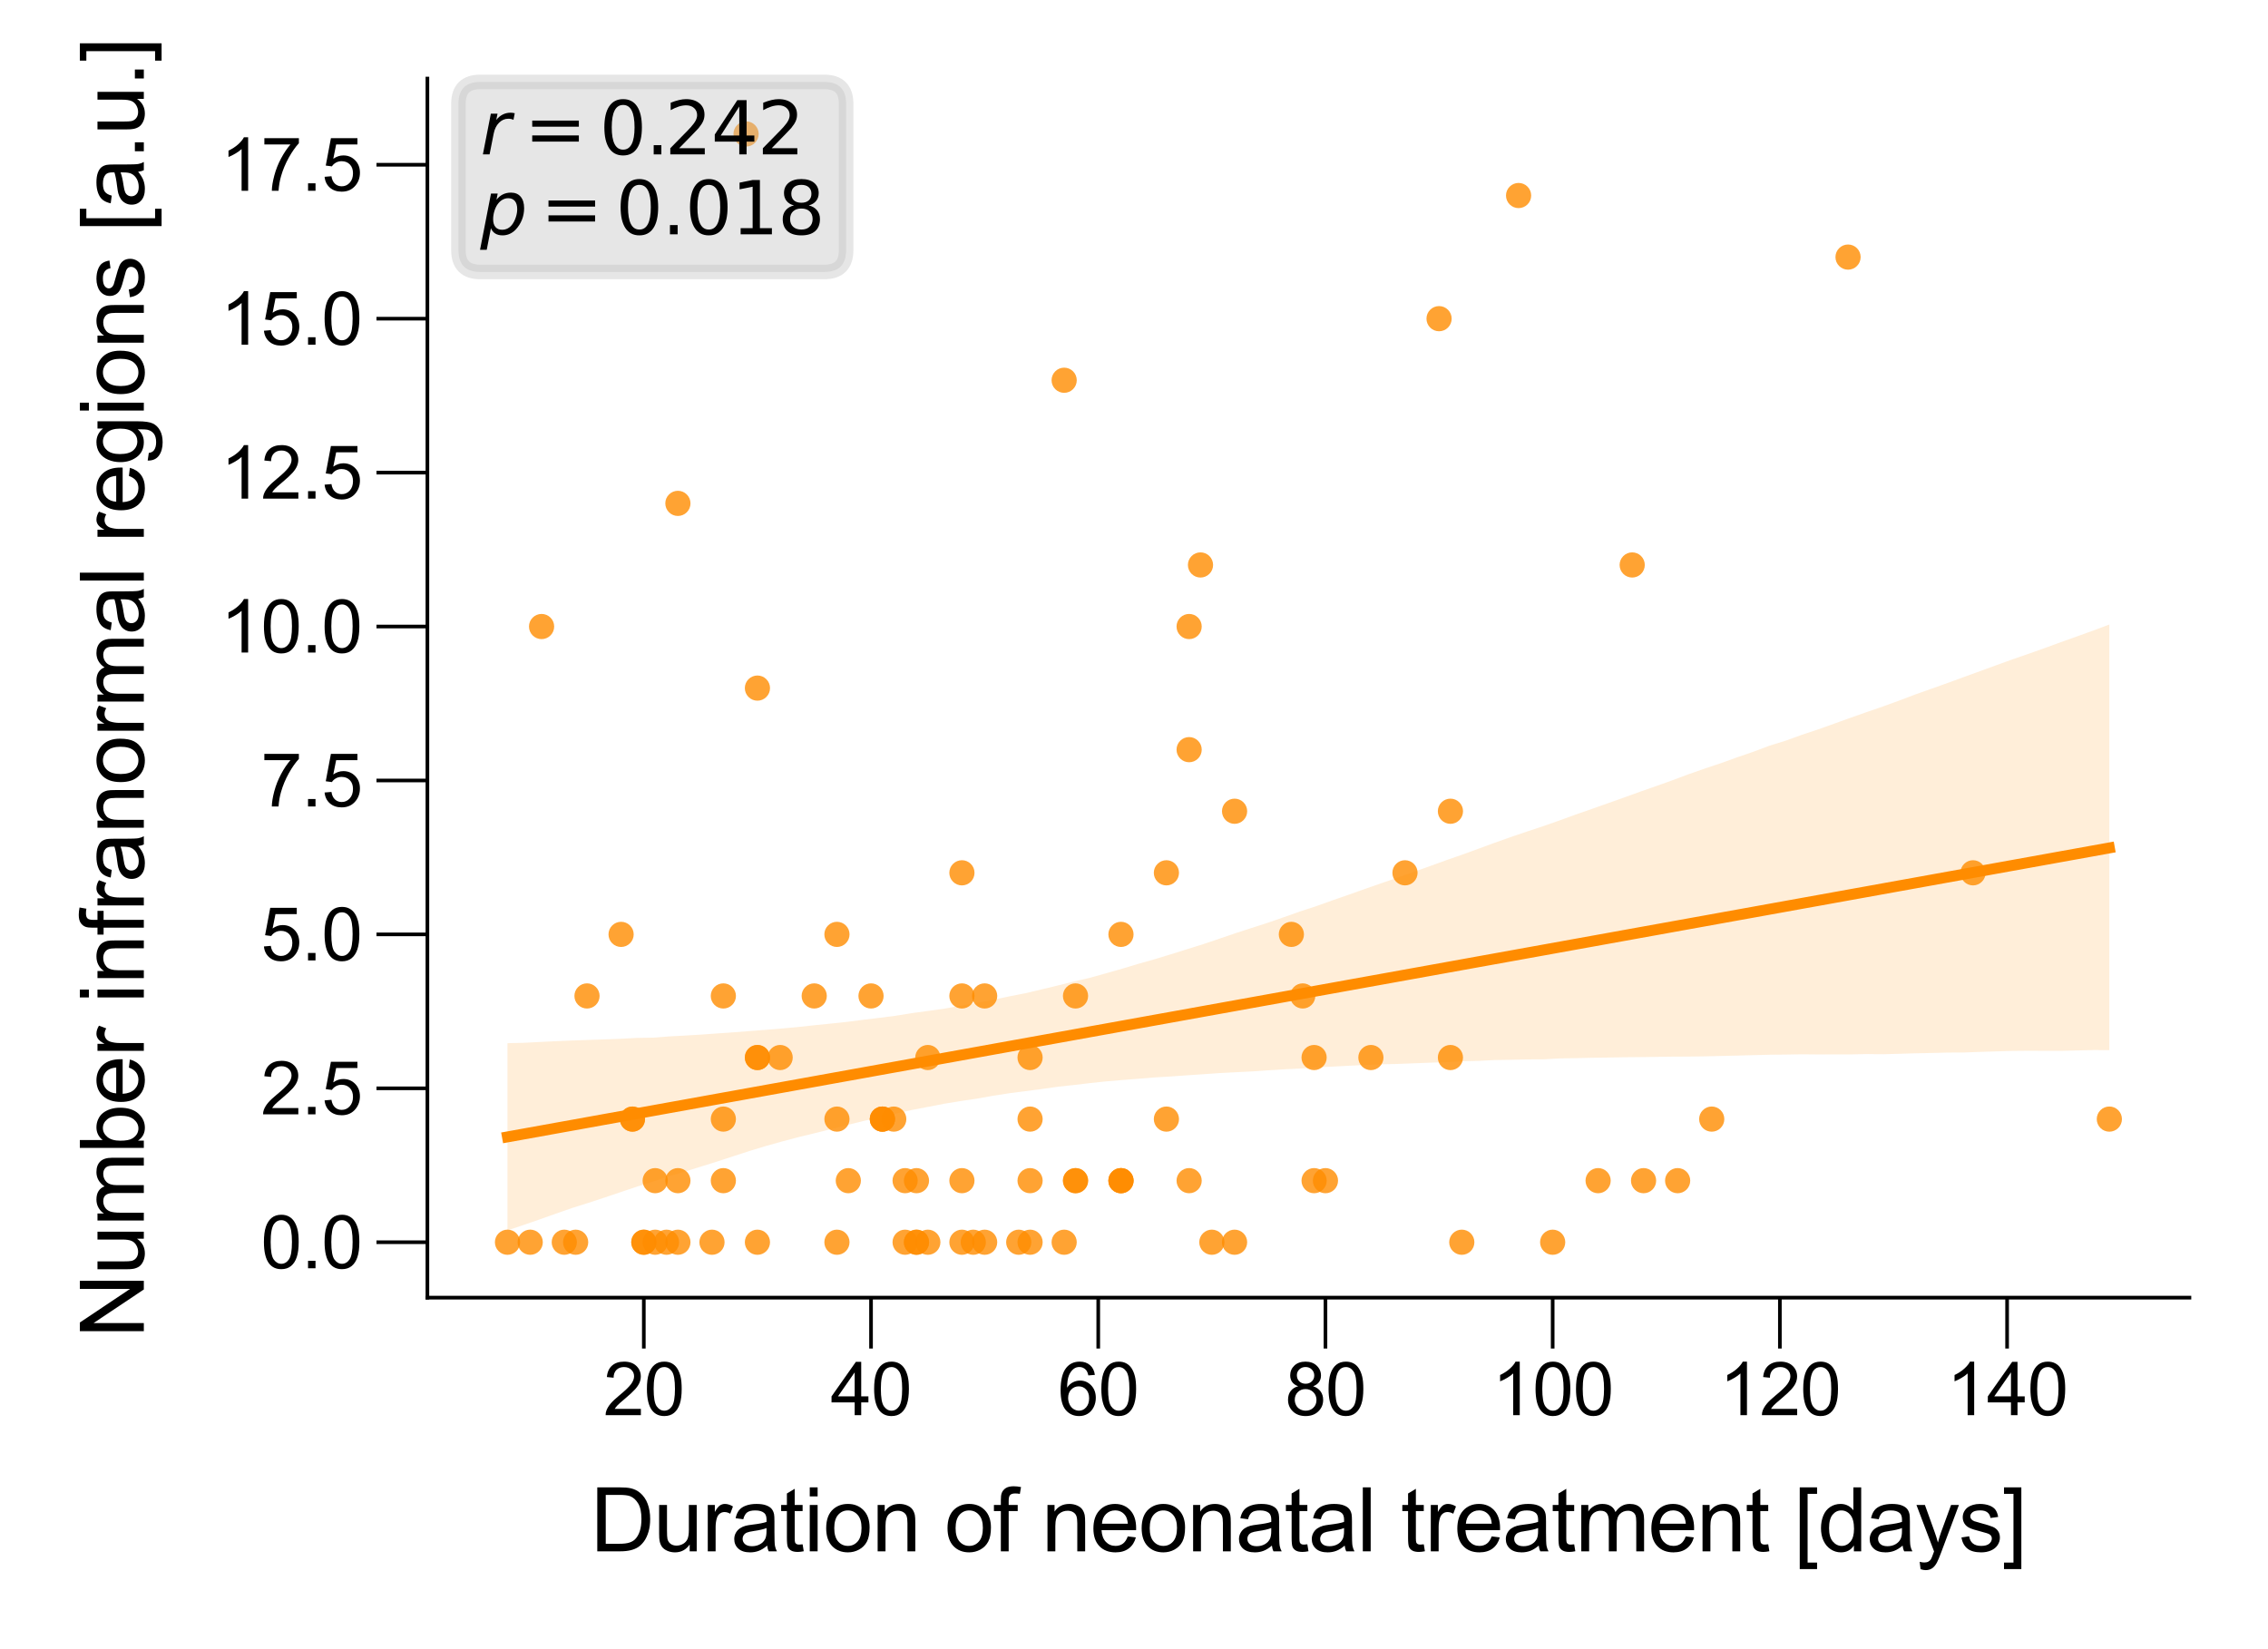 <?xml version="1.0" encoding="utf-8" standalone="no"?>
<!DOCTYPE svg PUBLIC "-//W3C//DTD SVG 1.1//EN"
  "http://www.w3.org/Graphics/SVG/1.1/DTD/svg11.dtd">
<svg xmlns:xlink="http://www.w3.org/1999/xlink" width="155.906pt" height="113.386pt" viewBox="0 0 155.906 113.386" xmlns="http://www.w3.org/2000/svg" version="1.1">
 <defs>
  <style type="text/css">*{stroke-linejoin: round; stroke-linecap: butt}</style>
 </defs>
 <g id="figure_1">
  <g id="patch_1">
   <path d="M 0 113.386 
L 155.906 113.386 
L 155.906 0 
L 0 0 
z
" style="fill: #ffffff"/>
  </g>
  <g id="axes_1">
   <g id="patch_2">
    <path d="M 29.38 89.218 
L 150.506 89.218 
L 150.506 5.4 
L 29.38 5.4 
z
" style="fill: #ffffff"/>
   </g>
   <g id="PathCollection_1">
    <defs>
     <path id="C0_0_d3e240eb1d" d="M 0 0.866 
C 0.23 0.866 0.45 0.775 0.612 0.612 
C 0.775 0.45 0.866 0.23 0.866 -0 
C 0.866 -0.23 0.775 -0.45 0.612 -0.612 
C 0.45 -0.775 0.23 -0.866 0 -0.866 
C -0.23 -0.866 -0.45 -0.775 -0.612 -0.612 
C -0.775 -0.45 -0.866 -0.23 -0.866 0 
C -0.866 0.23 -0.775 0.45 -0.612 0.612 
C -0.45 0.775 -0.23 0.866 0 0.866 
z
"/>
    </defs>
    <g clip-path="url(#p2def8748a6)">
     <use xlink:href="#C0_0_d3e240eb1d" x="63.781" y="85.408" style="fill: #ff8c00; fill-opacity: 0.8"/>
    </g>
    <g clip-path="url(#p2def8748a6)">
     <use xlink:href="#C0_0_d3e240eb1d" x="67.686" y="68.475" style="fill: #ff8c00; fill-opacity: 0.8"/>
    </g>
    <g clip-path="url(#p2def8748a6)">
     <use xlink:href="#C0_0_d3e240eb1d" x="58.314" y="81.175" style="fill: #ff8c00; fill-opacity: 0.8"/>
    </g>
    <g clip-path="url(#p2def8748a6)">
     <use xlink:href="#C0_0_d3e240eb1d" x="90.333" y="81.175" style="fill: #ff8c00; fill-opacity: 0.8"/>
    </g>
    <g clip-path="url(#p2def8748a6)">
     <use xlink:href="#C0_0_d3e240eb1d" x="53.629" y="72.709" style="fill: #ff8c00; fill-opacity: 0.8"/>
    </g>
    <g clip-path="url(#p2def8748a6)">
     <use xlink:href="#C0_0_d3e240eb1d" x="70.809" y="81.175" style="fill: #ff8c00; fill-opacity: 0.8"/>
    </g>
    <g clip-path="url(#p2def8748a6)">
     <use xlink:href="#C0_0_d3e240eb1d" x="37.229" y="43.076" style="fill: #ff8c00; fill-opacity: 0.8"/>
    </g>
    <g clip-path="url(#p2def8748a6)">
     <use xlink:href="#C0_0_d3e240eb1d" x="63.781" y="72.709" style="fill: #ff8c00; fill-opacity: 0.8"/>
    </g>
    <g clip-path="url(#p2def8748a6)">
     <use xlink:href="#C0_0_d3e240eb1d" x="39.571" y="85.408" style="fill: #ff8c00; fill-opacity: 0.8"/>
    </g>
    <g clip-path="url(#p2def8748a6)">
     <use xlink:href="#C0_0_d3e240eb1d" x="99.705" y="55.776" style="fill: #ff8c00; fill-opacity: 0.8"/>
    </g>
    <g clip-path="url(#p2def8748a6)">
     <use xlink:href="#C0_0_d3e240eb1d" x="70.809" y="76.942" style="fill: #ff8c00; fill-opacity: 0.8"/>
    </g>
    <g clip-path="url(#p2def8748a6)">
     <use xlink:href="#C0_0_d3e240eb1d" x="66.905" y="85.408" style="fill: #ff8c00; fill-opacity: 0.8"/>
    </g>
    <g clip-path="url(#p2def8748a6)">
     <use xlink:href="#C0_0_d3e240eb1d" x="63" y="85.408" style="fill: #ff8c00; fill-opacity: 0.8"/>
    </g>
    <g clip-path="url(#p2def8748a6)">
     <use xlink:href="#C0_0_d3e240eb1d" x="89.552" y="68.475" style="fill: #ff8c00; fill-opacity: 0.8"/>
    </g>
    <g clip-path="url(#p2def8748a6)">
     <use xlink:href="#C0_0_d3e240eb1d" x="34.886" y="85.408" style="fill: #ff8c00; fill-opacity: 0.8"/>
    </g>
    <g clip-path="url(#p2def8748a6)">
     <use xlink:href="#C0_0_d3e240eb1d" x="73.152" y="85.408" style="fill: #ff8c00; fill-opacity: 0.8"/>
    </g>
    <g clip-path="url(#p2def8748a6)">
     <use xlink:href="#C0_0_d3e240eb1d" x="106.733" y="85.408" style="fill: #ff8c00; fill-opacity: 0.8"/>
    </g>
    <g clip-path="url(#p2def8748a6)">
     <use xlink:href="#C0_0_d3e240eb1d" x="66.124" y="60.009" style="fill: #ff8c00; fill-opacity: 0.8"/>
    </g>
    <g clip-path="url(#p2def8748a6)">
     <use xlink:href="#C0_0_d3e240eb1d" x="52.067" y="72.709" style="fill: #ff8c00; fill-opacity: 0.8"/>
    </g>
    <g clip-path="url(#p2def8748a6)">
     <use xlink:href="#C0_0_d3e240eb1d" x="98.924" y="21.91" style="fill: #ff8c00; fill-opacity: 0.8"/>
    </g>
    <g clip-path="url(#p2def8748a6)">
     <use xlink:href="#C0_0_d3e240eb1d" x="77.057" y="64.242" style="fill: #ff8c00; fill-opacity: 0.8"/>
    </g>
    <g clip-path="url(#p2def8748a6)">
     <use xlink:href="#C0_0_d3e240eb1d" x="45.038" y="81.175" style="fill: #ff8c00; fill-opacity: 0.8"/>
    </g>
    <g clip-path="url(#p2def8748a6)">
     <use xlink:href="#C0_0_d3e240eb1d" x="46.6" y="85.408" style="fill: #ff8c00; fill-opacity: 0.8"/>
    </g>
    <g clip-path="url(#p2def8748a6)">
     <use xlink:href="#C0_0_d3e240eb1d" x="135.628" y="60.009" style="fill: #ff8c00; fill-opacity: 0.8"/>
    </g>
    <g clip-path="url(#p2def8748a6)">
     <use xlink:href="#C0_0_d3e240eb1d" x="62.219" y="85.408" style="fill: #ff8c00; fill-opacity: 0.8"/>
    </g>
    <g clip-path="url(#p2def8748a6)">
     <use xlink:href="#C0_0_d3e240eb1d" x="83.305" y="85.408" style="fill: #ff8c00; fill-opacity: 0.8"/>
    </g>
    <g clip-path="url(#p2def8748a6)">
     <use xlink:href="#C0_0_d3e240eb1d" x="38.79" y="85.408" style="fill: #ff8c00; fill-opacity: 0.8"/>
    </g>
    <g clip-path="url(#p2def8748a6)">
     <use xlink:href="#C0_0_d3e240eb1d" x="73.152" y="26.143" style="fill: #ff8c00; fill-opacity: 0.8"/>
    </g>
    <g clip-path="url(#p2def8748a6)">
     <use xlink:href="#C0_0_d3e240eb1d" x="112.2" y="38.843" style="fill: #ff8c00; fill-opacity: 0.8"/>
    </g>
    <g clip-path="url(#p2def8748a6)">
     <use xlink:href="#C0_0_d3e240eb1d" x="49.724" y="81.175" style="fill: #ff8c00; fill-opacity: 0.8"/>
    </g>
    <g clip-path="url(#p2def8748a6)">
     <use xlink:href="#C0_0_d3e240eb1d" x="44.257" y="85.408" style="fill: #ff8c00; fill-opacity: 0.8"/>
    </g>
    <g clip-path="url(#p2def8748a6)">
     <use xlink:href="#C0_0_d3e240eb1d" x="45.819" y="85.408" style="fill: #ff8c00; fill-opacity: 0.8"/>
    </g>
    <g clip-path="url(#p2def8748a6)">
     <use xlink:href="#C0_0_d3e240eb1d" x="57.533" y="64.242" style="fill: #ff8c00; fill-opacity: 0.8"/>
    </g>
    <g clip-path="url(#p2def8748a6)">
     <use xlink:href="#C0_0_d3e240eb1d" x="49.724" y="76.942" style="fill: #ff8c00; fill-opacity: 0.8"/>
    </g>
    <g clip-path="url(#p2def8748a6)">
     <use xlink:href="#C0_0_d3e240eb1d" x="43.476" y="76.942" style="fill: #ff8c00; fill-opacity: 0.8"/>
    </g>
    <g clip-path="url(#p2def8748a6)">
     <use xlink:href="#C0_0_d3e240eb1d" x="81.743" y="43.076" style="fill: #ff8c00; fill-opacity: 0.8"/>
    </g>
    <g clip-path="url(#p2def8748a6)">
     <use xlink:href="#C0_0_d3e240eb1d" x="36.448" y="85.408" style="fill: #ff8c00; fill-opacity: 0.8"/>
    </g>
    <g clip-path="url(#p2def8748a6)">
     <use xlink:href="#C0_0_d3e240eb1d" x="117.667" y="76.942" style="fill: #ff8c00; fill-opacity: 0.8"/>
    </g>
    <g clip-path="url(#p2def8748a6)">
     <use xlink:href="#C0_0_d3e240eb1d" x="115.324" y="81.175" style="fill: #ff8c00; fill-opacity: 0.8"/>
    </g>
    <g clip-path="url(#p2def8748a6)">
     <use xlink:href="#C0_0_d3e240eb1d" x="63" y="81.175" style="fill: #ff8c00; fill-opacity: 0.8"/>
    </g>
    <g clip-path="url(#p2def8748a6)">
     <use xlink:href="#C0_0_d3e240eb1d" x="73.933" y="68.475" style="fill: #ff8c00; fill-opacity: 0.8"/>
    </g>
    <g clip-path="url(#p2def8748a6)">
     <use xlink:href="#C0_0_d3e240eb1d" x="55.971" y="68.475" style="fill: #ff8c00; fill-opacity: 0.8"/>
    </g>
    <g clip-path="url(#p2def8748a6)">
     <use xlink:href="#C0_0_d3e240eb1d" x="66.124" y="81.175" style="fill: #ff8c00; fill-opacity: 0.8"/>
    </g>
    <g clip-path="url(#p2def8748a6)">
     <use xlink:href="#C0_0_d3e240eb1d" x="66.124" y="85.408" style="fill: #ff8c00; fill-opacity: 0.8"/>
    </g>
    <g clip-path="url(#p2def8748a6)">
     <use xlink:href="#C0_0_d3e240eb1d" x="127.038" y="17.676" style="fill: #ff8c00; fill-opacity: 0.8"/>
    </g>
    <g clip-path="url(#p2def8748a6)">
     <use xlink:href="#C0_0_d3e240eb1d" x="90.333" y="72.709" style="fill: #ff8c00; fill-opacity: 0.8"/>
    </g>
    <g clip-path="url(#p2def8748a6)">
     <use xlink:href="#C0_0_d3e240eb1d" x="91.114" y="81.175" style="fill: #ff8c00; fill-opacity: 0.8"/>
    </g>
    <g clip-path="url(#p2def8748a6)">
     <use xlink:href="#C0_0_d3e240eb1d" x="99.705" y="72.709" style="fill: #ff8c00; fill-opacity: 0.8"/>
    </g>
    <g clip-path="url(#p2def8748a6)">
     <use xlink:href="#C0_0_d3e240eb1d" x="60.657" y="76.942" style="fill: #ff8c00; fill-opacity: 0.8"/>
    </g>
    <g clip-path="url(#p2def8748a6)">
     <use xlink:href="#C0_0_d3e240eb1d" x="45.038" y="85.408" style="fill: #ff8c00; fill-opacity: 0.8"/>
    </g>
    <g clip-path="url(#p2def8748a6)">
     <use xlink:href="#C0_0_d3e240eb1d" x="82.524" y="38.843" style="fill: #ff8c00; fill-opacity: 0.8"/>
    </g>
    <g clip-path="url(#p2def8748a6)">
     <use xlink:href="#C0_0_d3e240eb1d" x="104.39" y="13.443" style="fill: #ff8c00; fill-opacity: 0.8"/>
    </g>
    <g clip-path="url(#p2def8748a6)">
     <use xlink:href="#C0_0_d3e240eb1d" x="51.286" y="9.21" style="fill: #ff8c00; fill-opacity: 0.8"/>
    </g>
    <g clip-path="url(#p2def8748a6)">
     <use xlink:href="#C0_0_d3e240eb1d" x="67.686" y="85.408" style="fill: #ff8c00; fill-opacity: 0.8"/>
    </g>
    <g clip-path="url(#p2def8748a6)">
     <use xlink:href="#C0_0_d3e240eb1d" x="42.695" y="64.242" style="fill: #ff8c00; fill-opacity: 0.8"/>
    </g>
    <g clip-path="url(#p2def8748a6)">
     <use xlink:href="#C0_0_d3e240eb1d" x="77.057" y="81.175" style="fill: #ff8c00; fill-opacity: 0.8"/>
    </g>
    <g clip-path="url(#p2def8748a6)">
     <use xlink:href="#C0_0_d3e240eb1d" x="44.257" y="85.408" style="fill: #ff8c00; fill-opacity: 0.8"/>
    </g>
    <g clip-path="url(#p2def8748a6)">
     <use xlink:href="#C0_0_d3e240eb1d" x="52.067" y="47.309" style="fill: #ff8c00; fill-opacity: 0.8"/>
    </g>
    <g clip-path="url(#p2def8748a6)">
     <use xlink:href="#C0_0_d3e240eb1d" x="73.933" y="81.175" style="fill: #ff8c00; fill-opacity: 0.8"/>
    </g>
    <g clip-path="url(#p2def8748a6)">
     <use xlink:href="#C0_0_d3e240eb1d" x="40.352" y="68.475" style="fill: #ff8c00; fill-opacity: 0.8"/>
    </g>
    <g clip-path="url(#p2def8748a6)">
     <use xlink:href="#C0_0_d3e240eb1d" x="80.181" y="60.009" style="fill: #ff8c00; fill-opacity: 0.8"/>
    </g>
    <g clip-path="url(#p2def8748a6)">
     <use xlink:href="#C0_0_d3e240eb1d" x="81.743" y="81.175" style="fill: #ff8c00; fill-opacity: 0.8"/>
    </g>
    <g clip-path="url(#p2def8748a6)">
     <use xlink:href="#C0_0_d3e240eb1d" x="60.657" y="76.942" style="fill: #ff8c00; fill-opacity: 0.8"/>
    </g>
    <g clip-path="url(#p2def8748a6)">
     <use xlink:href="#C0_0_d3e240eb1d" x="43.476" y="76.942" style="fill: #ff8c00; fill-opacity: 0.8"/>
    </g>
    <g clip-path="url(#p2def8748a6)">
     <use xlink:href="#C0_0_d3e240eb1d" x="112.981" y="81.175" style="fill: #ff8c00; fill-opacity: 0.8"/>
    </g>
    <g clip-path="url(#p2def8748a6)">
     <use xlink:href="#C0_0_d3e240eb1d" x="52.067" y="85.408" style="fill: #ff8c00; fill-opacity: 0.8"/>
    </g>
    <g clip-path="url(#p2def8748a6)">
     <use xlink:href="#C0_0_d3e240eb1d" x="57.533" y="85.408" style="fill: #ff8c00; fill-opacity: 0.8"/>
    </g>
    <g clip-path="url(#p2def8748a6)">
     <use xlink:href="#C0_0_d3e240eb1d" x="96.581" y="60.009" style="fill: #ff8c00; fill-opacity: 0.8"/>
    </g>
    <g clip-path="url(#p2def8748a6)">
     <use xlink:href="#C0_0_d3e240eb1d" x="60.657" y="76.942" style="fill: #ff8c00; fill-opacity: 0.8"/>
    </g>
    <g clip-path="url(#p2def8748a6)">
     <use xlink:href="#C0_0_d3e240eb1d" x="48.943" y="85.408" style="fill: #ff8c00; fill-opacity: 0.8"/>
    </g>
    <g clip-path="url(#p2def8748a6)">
     <use xlink:href="#C0_0_d3e240eb1d" x="80.181" y="76.942" style="fill: #ff8c00; fill-opacity: 0.8"/>
    </g>
    <g clip-path="url(#p2def8748a6)">
     <use xlink:href="#C0_0_d3e240eb1d" x="70.809" y="85.408" style="fill: #ff8c00; fill-opacity: 0.8"/>
    </g>
    <g clip-path="url(#p2def8748a6)">
     <use xlink:href="#C0_0_d3e240eb1d" x="59.876" y="68.475" style="fill: #ff8c00; fill-opacity: 0.8"/>
    </g>
    <g clip-path="url(#p2def8748a6)">
     <use xlink:href="#C0_0_d3e240eb1d" x="94.238" y="72.709" style="fill: #ff8c00; fill-opacity: 0.8"/>
    </g>
    <g clip-path="url(#p2def8748a6)">
     <use xlink:href="#C0_0_d3e240eb1d" x="73.933" y="81.175" style="fill: #ff8c00; fill-opacity: 0.8"/>
    </g>
    <g clip-path="url(#p2def8748a6)">
     <use xlink:href="#C0_0_d3e240eb1d" x="84.867" y="55.776" style="fill: #ff8c00; fill-opacity: 0.8"/>
    </g>
    <g clip-path="url(#p2def8748a6)">
     <use xlink:href="#C0_0_d3e240eb1d" x="52.067" y="72.709" style="fill: #ff8c00; fill-opacity: 0.8"/>
    </g>
    <g clip-path="url(#p2def8748a6)">
     <use xlink:href="#C0_0_d3e240eb1d" x="88.771" y="64.242" style="fill: #ff8c00; fill-opacity: 0.8"/>
    </g>
    <g clip-path="url(#p2def8748a6)">
     <use xlink:href="#C0_0_d3e240eb1d" x="81.743" y="51.542" style="fill: #ff8c00; fill-opacity: 0.8"/>
    </g>
    <g clip-path="url(#p2def8748a6)">
     <use xlink:href="#C0_0_d3e240eb1d" x="77.057" y="81.175" style="fill: #ff8c00; fill-opacity: 0.8"/>
    </g>
    <g clip-path="url(#p2def8748a6)">
     <use xlink:href="#C0_0_d3e240eb1d" x="61.438" y="76.942" style="fill: #ff8c00; fill-opacity: 0.8"/>
    </g>
    <g clip-path="url(#p2def8748a6)">
     <use xlink:href="#C0_0_d3e240eb1d" x="145" y="76.942" style="fill: #ff8c00; fill-opacity: 0.8"/>
    </g>
    <g clip-path="url(#p2def8748a6)">
     <use xlink:href="#C0_0_d3e240eb1d" x="100.486" y="85.408" style="fill: #ff8c00; fill-opacity: 0.8"/>
    </g>
    <g clip-path="url(#p2def8748a6)">
     <use xlink:href="#C0_0_d3e240eb1d" x="77.057" y="81.175" style="fill: #ff8c00; fill-opacity: 0.8"/>
    </g>
    <g clip-path="url(#p2def8748a6)">
     <use xlink:href="#C0_0_d3e240eb1d" x="46.6" y="34.609" style="fill: #ff8c00; fill-opacity: 0.8"/>
    </g>
    <g clip-path="url(#p2def8748a6)">
     <use xlink:href="#C0_0_d3e240eb1d" x="46.6" y="81.175" style="fill: #ff8c00; fill-opacity: 0.8"/>
    </g>
    <g clip-path="url(#p2def8748a6)">
     <use xlink:href="#C0_0_d3e240eb1d" x="49.724" y="68.475" style="fill: #ff8c00; fill-opacity: 0.8"/>
    </g>
    <g clip-path="url(#p2def8748a6)">
     <use xlink:href="#C0_0_d3e240eb1d" x="70.809" y="72.709" style="fill: #ff8c00; fill-opacity: 0.8"/>
    </g>
    <g clip-path="url(#p2def8748a6)">
     <use xlink:href="#C0_0_d3e240eb1d" x="109.857" y="81.175" style="fill: #ff8c00; fill-opacity: 0.8"/>
    </g>
    <g clip-path="url(#p2def8748a6)">
     <use xlink:href="#C0_0_d3e240eb1d" x="70.029" y="85.408" style="fill: #ff8c00; fill-opacity: 0.8"/>
    </g>
    <g clip-path="url(#p2def8748a6)">
     <use xlink:href="#C0_0_d3e240eb1d" x="63" y="85.408" style="fill: #ff8c00; fill-opacity: 0.8"/>
    </g>
    <g clip-path="url(#p2def8748a6)">
     <use xlink:href="#C0_0_d3e240eb1d" x="84.867" y="85.408" style="fill: #ff8c00; fill-opacity: 0.8"/>
    </g>
    <g clip-path="url(#p2def8748a6)">
     <use xlink:href="#C0_0_d3e240eb1d" x="57.533" y="76.942" style="fill: #ff8c00; fill-opacity: 0.8"/>
    </g>
    <g clip-path="url(#p2def8748a6)">
     <use xlink:href="#C0_0_d3e240eb1d" x="62.219" y="81.175" style="fill: #ff8c00; fill-opacity: 0.8"/>
    </g>
    <g clip-path="url(#p2def8748a6)">
     <use xlink:href="#C0_0_d3e240eb1d" x="66.124" y="68.475" style="fill: #ff8c00; fill-opacity: 0.8"/>
    </g>
   </g>
   <g id="PolyCollection_1">
    <path d="M 34.886 71.722 
L 34.886 84.59 
L 35.998 84.22 
L 37.11 83.833 
L 38.222 83.439 
L 39.335 83.052 
L 40.447 82.701 
L 41.559 82.336 
L 42.672 81.959 
L 43.784 81.587 
L 44.896 81.233 
L 46.008 80.869 
L 47.121 80.538 
L 48.233 80.192 
L 49.345 79.844 
L 50.457 79.48 
L 51.57 79.118 
L 52.682 78.782 
L 53.794 78.471 
L 54.906 78.177 
L 56.019 77.908 
L 57.131 77.627 
L 58.243 77.347 
L 59.356 77.072 
L 60.468 76.822 
L 61.58 76.562 
L 62.692 76.313 
L 63.805 76.101 
L 64.917 75.885 
L 66.029 75.701 
L 67.141 75.539 
L 68.254 75.34 
L 69.366 75.167 
L 70.478 75.021 
L 71.59 74.878 
L 72.703 74.72 
L 73.815 74.598 
L 74.927 74.467 
L 76.039 74.349 
L 77.152 74.256 
L 78.264 74.168 
L 79.376 74.077 
L 80.489 74.011 
L 81.601 73.931 
L 82.713 73.857 
L 83.825 73.779 
L 84.938 73.72 
L 86.05 73.665 
L 87.162 73.587 
L 88.274 73.519 
L 89.387 73.465 
L 90.499 73.385 
L 91.611 73.333 
L 92.723 73.274 
L 93.836 73.22 
L 94.948 73.175 
L 96.06 73.15 
L 97.172 73.107 
L 98.285 73.064 
L 99.397 73.029 
L 100.509 72.971 
L 101.622 72.939 
L 102.734 72.882 
L 103.846 72.865 
L 104.958 72.838 
L 106.071 72.835 
L 107.183 72.772 
L 108.295 72.752 
L 109.407 72.727 
L 110.52 72.712 
L 111.632 72.69 
L 112.744 72.68 
L 113.856 72.665 
L 114.969 72.649 
L 116.081 72.644 
L 117.193 72.628 
L 118.305 72.601 
L 119.418 72.575 
L 120.53 72.545 
L 121.642 72.517 
L 122.755 72.506 
L 123.867 72.488 
L 124.979 72.498 
L 126.091 72.494 
L 127.204 72.496 
L 128.316 72.47 
L 129.428 72.482 
L 130.54 72.453 
L 131.653 72.418 
L 132.765 72.397 
L 133.877 72.369 
L 134.989 72.363 
L 136.102 72.322 
L 137.214 72.287 
L 138.326 72.254 
L 139.438 72.244 
L 140.551 72.249 
L 141.663 72.251 
L 142.775 72.222 
L 143.888 72.196 
L 145 72.199 
L 145 42.938 
L 145 42.938 
L 143.888 43.354 
L 142.775 43.756 
L 141.663 44.152 
L 140.551 44.559 
L 139.438 44.954 
L 138.326 45.339 
L 137.214 45.741 
L 136.102 46.147 
L 134.989 46.552 
L 133.877 46.958 
L 132.765 47.355 
L 131.653 47.749 
L 130.54 48.172 
L 129.428 48.576 
L 128.316 48.959 
L 127.204 49.35 
L 126.091 49.753 
L 124.979 50.149 
L 123.867 50.52 
L 122.755 50.922 
L 121.642 51.267 
L 120.53 51.685 
L 119.418 52.067 
L 118.305 52.469 
L 117.193 52.841 
L 116.081 53.229 
L 114.969 53.645 
L 113.856 54.043 
L 112.744 54.432 
L 111.632 54.835 
L 110.52 55.229 
L 109.407 55.623 
L 108.295 56.011 
L 107.183 56.416 
L 106.071 56.806 
L 104.958 57.175 
L 103.846 57.553 
L 102.734 57.947 
L 101.622 58.356 
L 100.509 58.762 
L 99.397 59.149 
L 98.285 59.553 
L 97.172 59.949 
L 96.06 60.343 
L 94.948 60.728 
L 93.836 61.114 
L 92.723 61.511 
L 91.611 61.896 
L 90.499 62.296 
L 89.387 62.659 
L 88.274 63.053 
L 87.162 63.439 
L 86.05 63.796 
L 84.938 64.157 
L 83.825 64.537 
L 82.713 64.913 
L 81.601 65.261 
L 80.489 65.61 
L 79.376 65.948 
L 78.264 66.263 
L 77.152 66.599 
L 76.039 66.914 
L 74.927 67.225 
L 73.815 67.482 
L 72.703 67.759 
L 71.59 68.028 
L 70.478 68.29 
L 69.366 68.507 
L 68.254 68.744 
L 67.141 68.952 
L 66.029 69.151 
L 64.917 69.348 
L 63.805 69.504 
L 62.692 69.655 
L 61.58 69.836 
L 60.468 69.978 
L 59.356 70.112 
L 58.243 70.255 
L 57.131 70.373 
L 56.019 70.485 
L 54.906 70.607 
L 53.794 70.709 
L 52.682 70.801 
L 51.57 70.886 
L 50.457 70.974 
L 49.345 71.05 
L 48.233 71.131 
L 47.121 71.197 
L 46.008 71.257 
L 44.896 71.342 
L 43.784 71.36 
L 42.672 71.42 
L 41.559 71.462 
L 40.447 71.5 
L 39.335 71.538 
L 38.222 71.585 
L 37.11 71.64 
L 35.998 71.697 
L 34.886 71.722 
z
" clip-path="url(#p2def8748a6)" style="fill: #ff8c00; fill-opacity: 0.15"/>
   </g>
   <g id="matplotlib.axis_1">
    <g id="xtick_1">
     <g id="line2d_1">
      <defs>
       <path id="m82f23cf874" d="M 0 0 
L 0 3.5 
" style="stroke: #000000; stroke-width: 0.25"/>
      </defs>
      <g>
       <use xlink:href="#m82f23cf874" x="44.257" y="89.218" style="stroke: #000000; stroke-width: 0.25"/>
      </g>
     </g>
     <g id="text_1">
      <!-- 20 -->
      <g transform="translate(41.477 97.297) scale(0.05 -0.05)">
       <defs>
        <path id="ArialMT-32" d="M 3222 541 
L 3222 0 
L 194 0 
Q 188 203 259 391 
Q 375 700 629 1000 
Q 884 1300 1366 1694 
Q 2113 2306 2375 2664 
Q 2638 3022 2638 3341 
Q 2638 3675 2398 3904 
Q 2159 4134 1775 4134 
Q 1369 4134 1125 3890 
Q 881 3647 878 3216 
L 300 3275 
Q 359 3922 746 4261 
Q 1134 4600 1788 4600 
Q 2447 4600 2831 4234 
Q 3216 3869 3216 3328 
Q 3216 3053 3103 2787 
Q 2991 2522 2730 2228 
Q 2469 1934 1863 1422 
Q 1356 997 1212 845 
Q 1069 694 975 541 
L 3222 541 
z
" transform="scale(0.016)"/>
        <path id="ArialMT-30" d="M 266 2259 
Q 266 3072 433 3567 
Q 600 4063 929 4331 
Q 1259 4600 1759 4600 
Q 2128 4600 2406 4451 
Q 2684 4303 2865 4023 
Q 3047 3744 3150 3342 
Q 3253 2941 3253 2259 
Q 3253 1453 3087 958 
Q 2922 463 2592 192 
Q 2263 -78 1759 -78 
Q 1097 -78 719 397 
Q 266 969 266 2259 
z
M 844 2259 
Q 844 1131 1108 757 
Q 1372 384 1759 384 
Q 2147 384 2411 759 
Q 2675 1134 2675 2259 
Q 2675 3391 2411 3762 
Q 2147 4134 1753 4134 
Q 1366 4134 1134 3806 
Q 844 3388 844 2259 
z
" transform="scale(0.016)"/>
       </defs>
       <use xlink:href="#ArialMT-32"/>
       <use xlink:href="#ArialMT-30" x="55.615"/>
      </g>
     </g>
    </g>
    <g id="xtick_2">
     <g id="line2d_2">
      <g>
       <use xlink:href="#m82f23cf874" x="59.876" y="89.218" style="stroke: #000000; stroke-width: 0.25"/>
      </g>
     </g>
     <g id="text_2">
      <!-- 40 -->
      <g transform="translate(57.096 97.297) scale(0.05 -0.05)">
       <defs>
        <path id="ArialMT-34" d="M 2069 0 
L 2069 1097 
L 81 1097 
L 81 1613 
L 2172 4581 
L 2631 4581 
L 2631 1613 
L 3250 1613 
L 3250 1097 
L 2631 1097 
L 2631 0 
L 2069 0 
z
M 2069 1613 
L 2069 3678 
L 634 1613 
L 2069 1613 
z
" transform="scale(0.016)"/>
       </defs>
       <use xlink:href="#ArialMT-34"/>
       <use xlink:href="#ArialMT-30" x="55.615"/>
      </g>
     </g>
    </g>
    <g id="xtick_3">
     <g id="line2d_3">
      <g>
       <use xlink:href="#m82f23cf874" x="75.495" y="89.218" style="stroke: #000000; stroke-width: 0.25"/>
      </g>
     </g>
     <g id="text_3">
      <!-- 60 -->
      <g transform="translate(72.715 97.297) scale(0.05 -0.05)">
       <defs>
        <path id="ArialMT-36" d="M 3184 3459 
L 2625 3416 
Q 2550 3747 2413 3897 
Q 2184 4138 1850 4138 
Q 1581 4138 1378 3988 
Q 1113 3794 959 3422 
Q 806 3050 800 2363 
Q 1003 2672 1297 2822 
Q 1591 2972 1913 2972 
Q 2475 2972 2870 2558 
Q 3266 2144 3266 1488 
Q 3266 1056 3080 686 
Q 2894 316 2569 119 
Q 2244 -78 1831 -78 
Q 1128 -78 684 439 
Q 241 956 241 2144 
Q 241 3472 731 4075 
Q 1159 4600 1884 4600 
Q 2425 4600 2770 4297 
Q 3116 3994 3184 3459 
z
M 888 1484 
Q 888 1194 1011 928 
Q 1134 663 1356 523 
Q 1578 384 1822 384 
Q 2178 384 2434 671 
Q 2691 959 2691 1453 
Q 2691 1928 2437 2201 
Q 2184 2475 1800 2475 
Q 1419 2475 1153 2201 
Q 888 1928 888 1484 
z
" transform="scale(0.016)"/>
       </defs>
       <use xlink:href="#ArialMT-36"/>
       <use xlink:href="#ArialMT-30" x="55.615"/>
      </g>
     </g>
    </g>
    <g id="xtick_4">
     <g id="line2d_4">
      <g>
       <use xlink:href="#m82f23cf874" x="91.114" y="89.218" style="stroke: #000000; stroke-width: 0.25"/>
      </g>
     </g>
     <g id="text_4">
      <!-- 80 -->
      <g transform="translate(88.334 97.297) scale(0.05 -0.05)">
       <defs>
        <path id="ArialMT-38" d="M 1131 2484 
Q 781 2613 612 2850 
Q 444 3088 444 3419 
Q 444 3919 803 4259 
Q 1163 4600 1759 4600 
Q 2359 4600 2725 4251 
Q 3091 3903 3091 3403 
Q 3091 3084 2923 2848 
Q 2756 2613 2416 2484 
Q 2838 2347 3058 2040 
Q 3278 1734 3278 1309 
Q 3278 722 2862 322 
Q 2447 -78 1769 -78 
Q 1091 -78 675 323 
Q 259 725 259 1325 
Q 259 1772 486 2073 
Q 713 2375 1131 2484 
z
M 1019 3438 
Q 1019 3113 1228 2906 
Q 1438 2700 1772 2700 
Q 2097 2700 2305 2904 
Q 2513 3109 2513 3406 
Q 2513 3716 2298 3927 
Q 2084 4138 1766 4138 
Q 1444 4138 1231 3931 
Q 1019 3725 1019 3438 
z
M 838 1322 
Q 838 1081 952 856 
Q 1066 631 1291 507 
Q 1516 384 1775 384 
Q 2178 384 2440 643 
Q 2703 903 2703 1303 
Q 2703 1709 2433 1975 
Q 2163 2241 1756 2241 
Q 1359 2241 1098 1978 
Q 838 1716 838 1322 
z
" transform="scale(0.016)"/>
       </defs>
       <use xlink:href="#ArialMT-38"/>
       <use xlink:href="#ArialMT-30" x="55.615"/>
      </g>
     </g>
    </g>
    <g id="xtick_5">
     <g id="line2d_5">
      <g>
       <use xlink:href="#m82f23cf874" x="106.733" y="89.218" style="stroke: #000000; stroke-width: 0.25"/>
      </g>
     </g>
     <g id="text_5">
      <!-- 100 -->
      <g transform="translate(102.563 97.297) scale(0.05 -0.05)">
       <defs>
        <path id="ArialMT-31" d="M 2384 0 
L 1822 0 
L 1822 3584 
Q 1619 3391 1289 3197 
Q 959 3003 697 2906 
L 697 3450 
Q 1169 3672 1522 3987 
Q 1875 4303 2022 4600 
L 2384 4600 
L 2384 0 
z
" transform="scale(0.016)"/>
       </defs>
       <use xlink:href="#ArialMT-31"/>
       <use xlink:href="#ArialMT-30" x="55.615"/>
       <use xlink:href="#ArialMT-30" x="111.23"/>
      </g>
     </g>
    </g>
    <g id="xtick_6">
     <g id="line2d_6">
      <g>
       <use xlink:href="#m82f23cf874" x="122.352" y="89.218" style="stroke: #000000; stroke-width: 0.25"/>
      </g>
     </g>
     <g id="text_6">
      <!-- 120 -->
      <g transform="translate(118.182 97.297) scale(0.05 -0.05)">
       <use xlink:href="#ArialMT-31"/>
       <use xlink:href="#ArialMT-32" x="55.615"/>
       <use xlink:href="#ArialMT-30" x="111.23"/>
      </g>
     </g>
    </g>
    <g id="xtick_7">
     <g id="line2d_7">
      <g>
       <use xlink:href="#m82f23cf874" x="137.971" y="89.218" style="stroke: #000000; stroke-width: 0.25"/>
      </g>
     </g>
     <g id="text_7">
      <!-- 140 -->
      <g transform="translate(133.801 97.297) scale(0.05 -0.05)">
       <use xlink:href="#ArialMT-31"/>
       <use xlink:href="#ArialMT-34" x="55.615"/>
       <use xlink:href="#ArialMT-30" x="111.23"/>
      </g>
     </g>
    </g>
    <g id="text_8">
     <!-- Duration of neonatal treatment [days] -->
     <g transform="translate(40.584 106.659) scale(0.06 -0.06)">
      <defs>
       <path id="ArialMT-44" d="M 494 0 
L 494 4581 
L 2072 4581 
Q 2606 4581 2888 4516 
Q 3281 4425 3559 4188 
Q 3922 3881 4101 3404 
Q 4281 2928 4281 2316 
Q 4281 1794 4159 1391 
Q 4038 988 3847 723 
Q 3656 459 3429 307 
Q 3203 156 2883 78 
Q 2563 0 2147 0 
L 494 0 
z
M 1100 541 
L 2078 541 
Q 2531 541 2789 625 
Q 3047 709 3200 863 
Q 3416 1078 3536 1442 
Q 3656 1806 3656 2325 
Q 3656 3044 3420 3430 
Q 3184 3816 2847 3947 
Q 2603 4041 2063 4041 
L 1100 4041 
L 1100 541 
z
" transform="scale(0.016)"/>
       <path id="ArialMT-75" d="M 2597 0 
L 2597 488 
Q 2209 -75 1544 -75 
Q 1250 -75 995 37 
Q 741 150 617 320 
Q 494 491 444 738 
Q 409 903 409 1263 
L 409 3319 
L 972 3319 
L 972 1478 
Q 972 1038 1006 884 
Q 1059 663 1231 536 
Q 1403 409 1656 409 
Q 1909 409 2131 539 
Q 2353 669 2445 892 
Q 2538 1116 2538 1541 
L 2538 3319 
L 3100 3319 
L 3100 0 
L 2597 0 
z
" transform="scale(0.016)"/>
       <path id="ArialMT-72" d="M 416 0 
L 416 3319 
L 922 3319 
L 922 2816 
Q 1116 3169 1280 3281 
Q 1444 3394 1641 3394 
Q 1925 3394 2219 3213 
L 2025 2691 
Q 1819 2813 1613 2813 
Q 1428 2813 1281 2702 
Q 1134 2591 1072 2394 
Q 978 2094 978 1738 
L 978 0 
L 416 0 
z
" transform="scale(0.016)"/>
       <path id="ArialMT-61" d="M 2588 409 
Q 2275 144 1986 34 
Q 1697 -75 1366 -75 
Q 819 -75 525 192 
Q 231 459 231 875 
Q 231 1119 342 1320 
Q 453 1522 633 1644 
Q 813 1766 1038 1828 
Q 1203 1872 1538 1913 
Q 2219 1994 2541 2106 
Q 2544 2222 2544 2253 
Q 2544 2597 2384 2738 
Q 2169 2928 1744 2928 
Q 1347 2928 1158 2789 
Q 969 2650 878 2297 
L 328 2372 
Q 403 2725 575 2942 
Q 747 3159 1072 3276 
Q 1397 3394 1825 3394 
Q 2250 3394 2515 3294 
Q 2781 3194 2906 3042 
Q 3031 2891 3081 2659 
Q 3109 2516 3109 2141 
L 3109 1391 
Q 3109 606 3145 398 
Q 3181 191 3288 0 
L 2700 0 
Q 2613 175 2588 409 
z
M 2541 1666 
Q 2234 1541 1622 1453 
Q 1275 1403 1131 1340 
Q 988 1278 909 1158 
Q 831 1038 831 891 
Q 831 666 1001 516 
Q 1172 366 1500 366 
Q 1825 366 2078 508 
Q 2331 650 2450 897 
Q 2541 1088 2541 1459 
L 2541 1666 
z
" transform="scale(0.016)"/>
       <path id="ArialMT-74" d="M 1650 503 
L 1731 6 
Q 1494 -44 1306 -44 
Q 1000 -44 831 53 
Q 663 150 594 308 
Q 525 466 525 972 
L 525 2881 
L 113 2881 
L 113 3319 
L 525 3319 
L 525 4141 
L 1084 4478 
L 1084 3319 
L 1650 3319 
L 1650 2881 
L 1084 2881 
L 1084 941 
Q 1084 700 1114 631 
Q 1144 563 1211 522 
Q 1278 481 1403 481 
Q 1497 481 1650 503 
z
" transform="scale(0.016)"/>
       <path id="ArialMT-69" d="M 425 3934 
L 425 4581 
L 988 4581 
L 988 3934 
L 425 3934 
z
M 425 0 
L 425 3319 
L 988 3319 
L 988 0 
L 425 0 
z
" transform="scale(0.016)"/>
       <path id="ArialMT-6f" d="M 213 1659 
Q 213 2581 725 3025 
Q 1153 3394 1769 3394 
Q 2453 3394 2887 2945 
Q 3322 2497 3322 1706 
Q 3322 1066 3130 698 
Q 2938 331 2570 128 
Q 2203 -75 1769 -75 
Q 1072 -75 642 372 
Q 213 819 213 1659 
z
M 791 1659 
Q 791 1022 1069 705 
Q 1347 388 1769 388 
Q 2188 388 2466 706 
Q 2744 1025 2744 1678 
Q 2744 2294 2464 2611 
Q 2184 2928 1769 2928 
Q 1347 2928 1069 2612 
Q 791 2297 791 1659 
z
" transform="scale(0.016)"/>
       <path id="ArialMT-6e" d="M 422 0 
L 422 3319 
L 928 3319 
L 928 2847 
Q 1294 3394 1984 3394 
Q 2284 3394 2536 3286 
Q 2788 3178 2913 3003 
Q 3038 2828 3088 2588 
Q 3119 2431 3119 2041 
L 3119 0 
L 2556 0 
L 2556 2019 
Q 2556 2363 2490 2533 
Q 2425 2703 2258 2804 
Q 2091 2906 1866 2906 
Q 1506 2906 1245 2678 
Q 984 2450 984 1813 
L 984 0 
L 422 0 
z
" transform="scale(0.016)"/>
       <path id="ArialMT-20" transform="scale(0.016)"/>
       <path id="ArialMT-66" d="M 556 0 
L 556 2881 
L 59 2881 
L 59 3319 
L 556 3319 
L 556 3672 
Q 556 4006 616 4169 
Q 697 4388 901 4523 
Q 1106 4659 1475 4659 
Q 1713 4659 2000 4603 
L 1916 4113 
Q 1741 4144 1584 4144 
Q 1328 4144 1222 4034 
Q 1116 3925 1116 3625 
L 1116 3319 
L 1763 3319 
L 1763 2881 
L 1116 2881 
L 1116 0 
L 556 0 
z
" transform="scale(0.016)"/>
       <path id="ArialMT-65" d="M 2694 1069 
L 3275 997 
Q 3138 488 2766 206 
Q 2394 -75 1816 -75 
Q 1088 -75 661 373 
Q 234 822 234 1631 
Q 234 2469 665 2931 
Q 1097 3394 1784 3394 
Q 2450 3394 2872 2941 
Q 3294 2488 3294 1666 
Q 3294 1616 3291 1516 
L 816 1516 
Q 847 969 1125 678 
Q 1403 388 1819 388 
Q 2128 388 2347 550 
Q 2566 713 2694 1069 
z
M 847 1978 
L 2700 1978 
Q 2663 2397 2488 2606 
Q 2219 2931 1791 2931 
Q 1403 2931 1139 2672 
Q 875 2413 847 1978 
z
" transform="scale(0.016)"/>
       <path id="ArialMT-6c" d="M 409 0 
L 409 4581 
L 972 4581 
L 972 0 
L 409 0 
z
" transform="scale(0.016)"/>
       <path id="ArialMT-6d" d="M 422 0 
L 422 3319 
L 925 3319 
L 925 2853 
Q 1081 3097 1340 3245 
Q 1600 3394 1931 3394 
Q 2300 3394 2536 3241 
Q 2772 3088 2869 2813 
Q 3263 3394 3894 3394 
Q 4388 3394 4653 3120 
Q 4919 2847 4919 2278 
L 4919 0 
L 4359 0 
L 4359 2091 
Q 4359 2428 4304 2576 
Q 4250 2725 4106 2815 
Q 3963 2906 3769 2906 
Q 3419 2906 3187 2673 
Q 2956 2441 2956 1928 
L 2956 0 
L 2394 0 
L 2394 2156 
Q 2394 2531 2256 2718 
Q 2119 2906 1806 2906 
Q 1569 2906 1367 2781 
Q 1166 2656 1075 2415 
Q 984 2175 984 1722 
L 984 0 
L 422 0 
z
" transform="scale(0.016)"/>
       <path id="ArialMT-5b" d="M 434 -1272 
L 434 4581 
L 1675 4581 
L 1675 4116 
L 997 4116 
L 997 -806 
L 1675 -806 
L 1675 -1272 
L 434 -1272 
z
" transform="scale(0.016)"/>
       <path id="ArialMT-64" d="M 2575 0 
L 2575 419 
Q 2259 -75 1647 -75 
Q 1250 -75 917 144 
Q 584 363 401 755 
Q 219 1147 219 1656 
Q 219 2153 384 2558 
Q 550 2963 881 3178 
Q 1213 3394 1622 3394 
Q 1922 3394 2156 3267 
Q 2391 3141 2538 2938 
L 2538 4581 
L 3097 4581 
L 3097 0 
L 2575 0 
z
M 797 1656 
Q 797 1019 1065 703 
Q 1334 388 1700 388 
Q 2069 388 2326 689 
Q 2584 991 2584 1609 
Q 2584 2291 2321 2609 
Q 2059 2928 1675 2928 
Q 1300 2928 1048 2622 
Q 797 2316 797 1656 
z
" transform="scale(0.016)"/>
       <path id="ArialMT-79" d="M 397 -1278 
L 334 -750 
Q 519 -800 656 -800 
Q 844 -800 956 -737 
Q 1069 -675 1141 -563 
Q 1194 -478 1313 -144 
Q 1328 -97 1363 -6 
L 103 3319 
L 709 3319 
L 1400 1397 
Q 1534 1031 1641 628 
Q 1738 1016 1872 1384 
L 2581 3319 
L 3144 3319 
L 1881 -56 
Q 1678 -603 1566 -809 
Q 1416 -1088 1222 -1217 
Q 1028 -1347 759 -1347 
Q 597 -1347 397 -1278 
z
" transform="scale(0.016)"/>
       <path id="ArialMT-73" d="M 197 991 
L 753 1078 
Q 800 744 1014 566 
Q 1228 388 1613 388 
Q 2000 388 2187 545 
Q 2375 703 2375 916 
Q 2375 1106 2209 1216 
Q 2094 1291 1634 1406 
Q 1016 1563 777 1677 
Q 538 1791 414 1992 
Q 291 2194 291 2438 
Q 291 2659 392 2848 
Q 494 3038 669 3163 
Q 800 3259 1026 3326 
Q 1253 3394 1513 3394 
Q 1903 3394 2198 3281 
Q 2494 3169 2634 2976 
Q 2775 2784 2828 2463 
L 2278 2388 
Q 2241 2644 2061 2787 
Q 1881 2931 1553 2931 
Q 1166 2931 1000 2803 
Q 834 2675 834 2503 
Q 834 2394 903 2306 
Q 972 2216 1119 2156 
Q 1203 2125 1616 2013 
Q 2213 1853 2448 1751 
Q 2684 1650 2818 1456 
Q 2953 1263 2953 975 
Q 2953 694 2789 445 
Q 2625 197 2315 61 
Q 2006 -75 1616 -75 
Q 969 -75 630 194 
Q 291 463 197 991 
z
" transform="scale(0.016)"/>
       <path id="ArialMT-5d" d="M 1363 -1272 
L 122 -1272 
L 122 -806 
L 800 -806 
L 800 4116 
L 122 4116 
L 122 4581 
L 1363 4581 
L 1363 -1272 
z
" transform="scale(0.016)"/>
      </defs>
      <use xlink:href="#ArialMT-44"/>
      <use xlink:href="#ArialMT-75" x="72.217"/>
      <use xlink:href="#ArialMT-72" x="127.832"/>
      <use xlink:href="#ArialMT-61" x="161.133"/>
      <use xlink:href="#ArialMT-74" x="216.748"/>
      <use xlink:href="#ArialMT-69" x="244.531"/>
      <use xlink:href="#ArialMT-6f" x="266.748"/>
      <use xlink:href="#ArialMT-6e" x="322.363"/>
      <use xlink:href="#ArialMT-20" x="377.979"/>
      <use xlink:href="#ArialMT-6f" x="405.762"/>
      <use xlink:href="#ArialMT-66" x="461.377"/>
      <use xlink:href="#ArialMT-20" x="489.16"/>
      <use xlink:href="#ArialMT-6e" x="516.943"/>
      <use xlink:href="#ArialMT-65" x="572.559"/>
      <use xlink:href="#ArialMT-6f" x="628.174"/>
      <use xlink:href="#ArialMT-6e" x="683.789"/>
      <use xlink:href="#ArialMT-61" x="739.404"/>
      <use xlink:href="#ArialMT-74" x="795.02"/>
      <use xlink:href="#ArialMT-61" x="822.803"/>
      <use xlink:href="#ArialMT-6c" x="878.418"/>
      <use xlink:href="#ArialMT-20" x="900.635"/>
      <use xlink:href="#ArialMT-74" x="928.418"/>
      <use xlink:href="#ArialMT-72" x="956.201"/>
      <use xlink:href="#ArialMT-65" x="989.502"/>
      <use xlink:href="#ArialMT-61" x="1045.117"/>
      <use xlink:href="#ArialMT-74" x="1100.732"/>
      <use xlink:href="#ArialMT-6d" x="1128.516"/>
      <use xlink:href="#ArialMT-65" x="1211.816"/>
      <use xlink:href="#ArialMT-6e" x="1267.432"/>
      <use xlink:href="#ArialMT-74" x="1323.047"/>
      <use xlink:href="#ArialMT-20" x="1350.83"/>
      <use xlink:href="#ArialMT-5b" x="1378.613"/>
      <use xlink:href="#ArialMT-64" x="1406.396"/>
      <use xlink:href="#ArialMT-61" x="1462.012"/>
      <use xlink:href="#ArialMT-79" x="1517.627"/>
      <use xlink:href="#ArialMT-73" x="1567.627"/>
      <use xlink:href="#ArialMT-5d" x="1617.627"/>
     </g>
    </g>
   </g>
   <g id="matplotlib.axis_2">
    <g id="ytick_1">
     <g id="line2d_8">
      <defs>
       <path id="m8e94a178c2" d="M 0 0 
L -3.5 0 
" style="stroke: #000000; stroke-width: 0.25"/>
      </defs>
      <g>
       <use xlink:href="#m8e94a178c2" x="29.38" y="85.408" style="stroke: #000000; stroke-width: 0.25"/>
      </g>
     </g>
     <g id="text_9">
      <!-- 0.0 -->
      <g transform="translate(17.93 87.198) scale(0.05 -0.05)">
       <defs>
        <path id="ArialMT-2e" d="M 581 0 
L 581 641 
L 1222 641 
L 1222 0 
L 581 0 
z
" transform="scale(0.016)"/>
       </defs>
       <use xlink:href="#ArialMT-30"/>
       <use xlink:href="#ArialMT-2e" x="55.615"/>
       <use xlink:href="#ArialMT-30" x="83.398"/>
      </g>
     </g>
    </g>
    <g id="ytick_2">
     <g id="line2d_9">
      <g>
       <use xlink:href="#m8e94a178c2" x="29.38" y="74.825" style="stroke: #000000; stroke-width: 0.25"/>
      </g>
     </g>
     <g id="text_10">
      <!-- 2.5 -->
      <g transform="translate(17.93 76.615) scale(0.05 -0.05)">
       <defs>
        <path id="ArialMT-35" d="M 266 1200 
L 856 1250 
Q 922 819 1161 601 
Q 1400 384 1738 384 
Q 2144 384 2425 690 
Q 2706 997 2706 1503 
Q 2706 1984 2436 2262 
Q 2166 2541 1728 2541 
Q 1456 2541 1237 2417 
Q 1019 2294 894 2097 
L 366 2166 
L 809 4519 
L 3088 4519 
L 3088 3981 
L 1259 3981 
L 1013 2750 
Q 1425 3038 1878 3038 
Q 2478 3038 2890 2622 
Q 3303 2206 3303 1553 
Q 3303 931 2941 478 
Q 2500 -78 1738 -78 
Q 1113 -78 717 272 
Q 322 622 266 1200 
z
" transform="scale(0.016)"/>
       </defs>
       <use xlink:href="#ArialMT-32"/>
       <use xlink:href="#ArialMT-2e" x="55.615"/>
       <use xlink:href="#ArialMT-35" x="83.398"/>
      </g>
     </g>
    </g>
    <g id="ytick_3">
     <g id="line2d_10">
      <g>
       <use xlink:href="#m8e94a178c2" x="29.38" y="64.242" style="stroke: #000000; stroke-width: 0.25"/>
      </g>
     </g>
     <g id="text_11">
      <!-- 5.0 -->
      <g transform="translate(17.93 66.032) scale(0.05 -0.05)">
       <use xlink:href="#ArialMT-35"/>
       <use xlink:href="#ArialMT-2e" x="55.615"/>
       <use xlink:href="#ArialMT-30" x="83.398"/>
      </g>
     </g>
    </g>
    <g id="ytick_4">
     <g id="line2d_11">
      <g>
       <use xlink:href="#m8e94a178c2" x="29.38" y="53.659" style="stroke: #000000; stroke-width: 0.25"/>
      </g>
     </g>
     <g id="text_12">
      <!-- 7.5 -->
      <g transform="translate(17.93 55.448) scale(0.05 -0.05)">
       <defs>
        <path id="ArialMT-37" d="M 303 3981 
L 303 4522 
L 3269 4522 
L 3269 4084 
Q 2831 3619 2401 2847 
Q 1972 2075 1738 1259 
Q 1569 684 1522 0 
L 944 0 
Q 953 541 1156 1306 
Q 1359 2072 1739 2783 
Q 2119 3494 2547 3981 
L 303 3981 
z
" transform="scale(0.016)"/>
       </defs>
       <use xlink:href="#ArialMT-37"/>
       <use xlink:href="#ArialMT-2e" x="55.615"/>
       <use xlink:href="#ArialMT-35" x="83.398"/>
      </g>
     </g>
    </g>
    <g id="ytick_5">
     <g id="line2d_12">
      <g>
       <use xlink:href="#m8e94a178c2" x="29.38" y="43.076" style="stroke: #000000; stroke-width: 0.25"/>
      </g>
     </g>
     <g id="text_13">
      <!-- 10.0 -->
      <g transform="translate(15.15 44.865) scale(0.05 -0.05)">
       <use xlink:href="#ArialMT-31"/>
       <use xlink:href="#ArialMT-30" x="55.615"/>
       <use xlink:href="#ArialMT-2e" x="111.23"/>
       <use xlink:href="#ArialMT-30" x="139.014"/>
      </g>
     </g>
    </g>
    <g id="ytick_6">
     <g id="line2d_13">
      <g>
       <use xlink:href="#m8e94a178c2" x="29.38" y="32.493" style="stroke: #000000; stroke-width: 0.25"/>
      </g>
     </g>
     <g id="text_14">
      <!-- 12.5 -->
      <g transform="translate(15.15 34.282) scale(0.05 -0.05)">
       <use xlink:href="#ArialMT-31"/>
       <use xlink:href="#ArialMT-32" x="55.615"/>
       <use xlink:href="#ArialMT-2e" x="111.23"/>
       <use xlink:href="#ArialMT-35" x="139.014"/>
      </g>
     </g>
    </g>
    <g id="ytick_7">
     <g id="line2d_14">
      <g>
       <use xlink:href="#m8e94a178c2" x="29.38" y="21.91" style="stroke: #000000; stroke-width: 0.25"/>
      </g>
     </g>
     <g id="text_15">
      <!-- 15.0 -->
      <g transform="translate(15.15 23.699) scale(0.05 -0.05)">
       <use xlink:href="#ArialMT-31"/>
       <use xlink:href="#ArialMT-35" x="55.615"/>
       <use xlink:href="#ArialMT-2e" x="111.23"/>
       <use xlink:href="#ArialMT-30" x="139.014"/>
      </g>
     </g>
    </g>
    <g id="ytick_8">
     <g id="line2d_15">
      <g>
       <use xlink:href="#m8e94a178c2" x="29.38" y="11.327" style="stroke: #000000; stroke-width: 0.25"/>
      </g>
     </g>
     <g id="text_16">
      <!-- 17.5 -->
      <g transform="translate(15.15 13.116) scale(0.05 -0.05)">
       <use xlink:href="#ArialMT-31"/>
       <use xlink:href="#ArialMT-37" x="55.615"/>
       <use xlink:href="#ArialMT-2e" x="111.23"/>
       <use xlink:href="#ArialMT-35" x="139.014"/>
      </g>
     </g>
    </g>
    <g id="text_17">
     <!-- Number infranormal regions [a.u.] -->
     <g transform="translate(9.887 91.992) rotate(-90) scale(0.06 -0.06)">
      <defs>
       <path id="ArialMT-4e" d="M 488 0 
L 488 4581 
L 1109 4581 
L 3516 984 
L 3516 4581 
L 4097 4581 
L 4097 0 
L 3475 0 
L 1069 3600 
L 1069 0 
L 488 0 
z
" transform="scale(0.016)"/>
       <path id="ArialMT-62" d="M 941 0 
L 419 0 
L 419 4581 
L 981 4581 
L 981 2947 
Q 1338 3394 1891 3394 
Q 2197 3394 2470 3270 
Q 2744 3147 2920 2923 
Q 3097 2700 3197 2384 
Q 3297 2069 3297 1709 
Q 3297 856 2875 390 
Q 2453 -75 1863 -75 
Q 1275 -75 941 416 
L 941 0 
z
M 934 1684 
Q 934 1088 1097 822 
Q 1363 388 1816 388 
Q 2184 388 2453 708 
Q 2722 1028 2722 1663 
Q 2722 2313 2464 2622 
Q 2206 2931 1841 2931 
Q 1472 2931 1203 2611 
Q 934 2291 934 1684 
z
" transform="scale(0.016)"/>
       <path id="ArialMT-67" d="M 319 -275 
L 866 -356 
Q 900 -609 1056 -725 
Q 1266 -881 1628 -881 
Q 2019 -881 2231 -725 
Q 2444 -569 2519 -288 
Q 2563 -116 2559 434 
Q 2191 0 1641 0 
Q 956 0 581 494 
Q 206 988 206 1678 
Q 206 2153 378 2554 
Q 550 2956 876 3175 
Q 1203 3394 1644 3394 
Q 2231 3394 2613 2919 
L 2613 3319 
L 3131 3319 
L 3131 450 
Q 3131 -325 2973 -648 
Q 2816 -972 2473 -1159 
Q 2131 -1347 1631 -1347 
Q 1038 -1347 672 -1080 
Q 306 -813 319 -275 
z
M 784 1719 
Q 784 1066 1043 766 
Q 1303 466 1694 466 
Q 2081 466 2343 764 
Q 2606 1063 2606 1700 
Q 2606 2309 2336 2618 
Q 2066 2928 1684 2928 
Q 1309 2928 1046 2623 
Q 784 2319 784 1719 
z
" transform="scale(0.016)"/>
      </defs>
      <use xlink:href="#ArialMT-4e"/>
      <use xlink:href="#ArialMT-75" x="72.217"/>
      <use xlink:href="#ArialMT-6d" x="127.832"/>
      <use xlink:href="#ArialMT-62" x="211.133"/>
      <use xlink:href="#ArialMT-65" x="266.748"/>
      <use xlink:href="#ArialMT-72" x="322.363"/>
      <use xlink:href="#ArialMT-20" x="355.664"/>
      <use xlink:href="#ArialMT-69" x="383.447"/>
      <use xlink:href="#ArialMT-6e" x="405.664"/>
      <use xlink:href="#ArialMT-66" x="461.279"/>
      <use xlink:href="#ArialMT-72" x="489.062"/>
      <use xlink:href="#ArialMT-61" x="522.363"/>
      <use xlink:href="#ArialMT-6e" x="577.979"/>
      <use xlink:href="#ArialMT-6f" x="633.594"/>
      <use xlink:href="#ArialMT-72" x="689.209"/>
      <use xlink:href="#ArialMT-6d" x="722.51"/>
      <use xlink:href="#ArialMT-61" x="805.811"/>
      <use xlink:href="#ArialMT-6c" x="861.426"/>
      <use xlink:href="#ArialMT-20" x="883.643"/>
      <use xlink:href="#ArialMT-72" x="911.426"/>
      <use xlink:href="#ArialMT-65" x="944.727"/>
      <use xlink:href="#ArialMT-67" x="1000.342"/>
      <use xlink:href="#ArialMT-69" x="1055.957"/>
      <use xlink:href="#ArialMT-6f" x="1078.174"/>
      <use xlink:href="#ArialMT-6e" x="1133.789"/>
      <use xlink:href="#ArialMT-73" x="1189.404"/>
      <use xlink:href="#ArialMT-20" x="1239.404"/>
      <use xlink:href="#ArialMT-5b" x="1267.188"/>
      <use xlink:href="#ArialMT-61" x="1294.971"/>
      <use xlink:href="#ArialMT-2e" x="1350.586"/>
      <use xlink:href="#ArialMT-75" x="1378.369"/>
      <use xlink:href="#ArialMT-2e" x="1433.984"/>
      <use xlink:href="#ArialMT-5d" x="1461.768"/>
     </g>
    </g>
   </g>
   <g id="line2d_16">
    <path d="M 34.886 78.167 
L 35.998 77.967 
L 37.11 77.766 
L 38.222 77.565 
L 39.335 77.365 
L 40.447 77.164 
L 41.559 76.963 
L 42.672 76.763 
L 43.784 76.562 
L 44.896 76.361 
L 46.008 76.16 
L 47.121 75.96 
L 48.233 75.759 
L 49.345 75.558 
L 50.457 75.358 
L 51.57 75.157 
L 52.682 74.956 
L 53.794 74.756 
L 54.906 74.555 
L 56.019 74.354 
L 57.131 74.153 
L 58.243 73.953 
L 59.356 73.752 
L 60.468 73.551 
L 61.58 73.351 
L 62.692 73.15 
L 63.805 72.949 
L 64.917 72.749 
L 66.029 72.548 
L 67.141 72.347 
L 68.254 72.146 
L 69.366 71.946 
L 70.478 71.745 
L 71.59 71.544 
L 72.703 71.344 
L 73.815 71.143 
L 74.927 70.942 
L 76.039 70.742 
L 77.152 70.541 
L 78.264 70.34 
L 79.376 70.139 
L 80.489 69.939 
L 81.601 69.738 
L 82.713 69.537 
L 83.825 69.337 
L 84.938 69.136 
L 86.05 68.935 
L 87.162 68.735 
L 88.274 68.534 
L 89.387 68.333 
L 90.499 68.132 
L 91.611 67.932 
L 92.723 67.731 
L 93.836 67.53 
L 94.948 67.33 
L 96.06 67.129 
L 97.172 66.928 
L 98.285 66.728 
L 99.397 66.527 
L 100.509 66.326 
L 101.622 66.125 
L 102.734 65.925 
L 103.846 65.724 
L 104.958 65.523 
L 106.071 65.323 
L 107.183 65.122 
L 108.295 64.921 
L 109.407 64.721 
L 110.52 64.52 
L 111.632 64.319 
L 112.744 64.118 
L 113.856 63.918 
L 114.969 63.717 
L 116.081 63.516 
L 117.193 63.316 
L 118.305 63.115 
L 119.418 62.914 
L 120.53 62.714 
L 121.642 62.513 
L 122.755 62.312 
L 123.867 62.111 
L 124.979 61.911 
L 126.091 61.71 
L 127.204 61.509 
L 128.316 61.309 
L 129.428 61.108 
L 130.54 60.907 
L 131.653 60.707 
L 132.765 60.506 
L 133.877 60.305 
L 134.989 60.104 
L 136.102 59.904 
L 137.214 59.703 
L 138.326 59.502 
L 139.438 59.302 
L 140.551 59.101 
L 141.663 58.9 
L 142.775 58.7 
L 143.888 58.499 
L 145 58.298 
" clip-path="url(#p2def8748a6)" style="fill: none; stroke: #ff8c00; stroke-width: 0.75; stroke-linecap: square"/>
   </g>
   <g id="patch_3">
    <path d="M 29.38 89.218 
L 29.38 5.4 
" style="fill: none; stroke: #000000; stroke-width: 0.25; stroke-linejoin: miter; stroke-linecap: square"/>
   </g>
   <g id="patch_4">
    <path d="M 29.38 89.218 
L 150.506 89.218 
" style="fill: none; stroke: #000000; stroke-width: 0.25; stroke-linejoin: miter; stroke-linecap: square"/>
   </g>
   <g id="text_18">
    <g id="patch_5">
     <path d="M 33.014 18.699 
L 56.664 18.699 
Q 58.164 18.699 58.164 17.199 
L 58.164 7.133 
Q 58.164 5.633 56.664 5.633 
L 33.014 5.633 
Q 31.514 5.633 31.514 7.133 
L 31.514 17.199 
Q 31.514 18.699 33.014 18.699 
z
" style="fill: #c0c0c0; opacity: 0.4; stroke: #c0c0c0; stroke-linejoin: miter"/>
    </g>
    <!-- $r=0.242$ -->
    <g transform="translate(33.014 10.655) scale(0.05 -0.05)">
     <defs>
      <path id="DejaVuSans-Oblique-72" d="M 2853 2969 
Q 2766 3016 2653 3041 
Q 2541 3066 2413 3066 
Q 1953 3066 1609 2717 
Q 1266 2369 1153 1784 
L 800 0 
L 225 0 
L 909 3500 
L 1484 3500 
L 1375 2956 
Q 1603 3259 1920 3421 
Q 2238 3584 2597 3584 
Q 2691 3584 2781 3573 
Q 2872 3563 2963 3538 
L 2853 2969 
z
" transform="scale(0.016)"/>
      <path id="DejaVuSans-3d" d="M 678 2906 
L 4684 2906 
L 4684 2381 
L 678 2381 
L 678 2906 
z
M 678 1631 
L 4684 1631 
L 4684 1100 
L 678 1100 
L 678 1631 
z
" transform="scale(0.016)"/>
      <path id="DejaVuSans-30" d="M 2034 4250 
Q 1547 4250 1301 3770 
Q 1056 3291 1056 2328 
Q 1056 1369 1301 889 
Q 1547 409 2034 409 
Q 2525 409 2770 889 
Q 3016 1369 3016 2328 
Q 3016 3291 2770 3770 
Q 2525 4250 2034 4250 
z
M 2034 4750 
Q 2819 4750 3233 4129 
Q 3647 3509 3647 2328 
Q 3647 1150 3233 529 
Q 2819 -91 2034 -91 
Q 1250 -91 836 529 
Q 422 1150 422 2328 
Q 422 3509 836 4129 
Q 1250 4750 2034 4750 
z
" transform="scale(0.016)"/>
      <path id="DejaVuSans-2e" d="M 684 794 
L 1344 794 
L 1344 0 
L 684 0 
L 684 794 
z
" transform="scale(0.016)"/>
      <path id="DejaVuSans-32" d="M 1228 531 
L 3431 531 
L 3431 0 
L 469 0 
L 469 531 
Q 828 903 1448 1529 
Q 2069 2156 2228 2338 
Q 2531 2678 2651 2914 
Q 2772 3150 2772 3378 
Q 2772 3750 2511 3984 
Q 2250 4219 1831 4219 
Q 1534 4219 1204 4116 
Q 875 4013 500 3803 
L 500 4441 
Q 881 4594 1212 4672 
Q 1544 4750 1819 4750 
Q 2544 4750 2975 4387 
Q 3406 4025 3406 3419 
Q 3406 3131 3298 2873 
Q 3191 2616 2906 2266 
Q 2828 2175 2409 1742 
Q 1991 1309 1228 531 
z
" transform="scale(0.016)"/>
      <path id="DejaVuSans-34" d="M 2419 4116 
L 825 1625 
L 2419 1625 
L 2419 4116 
z
M 2253 4666 
L 3047 4666 
L 3047 1625 
L 3713 1625 
L 3713 1100 
L 3047 1100 
L 3047 0 
L 2419 0 
L 2419 1100 
L 313 1100 
L 313 1709 
L 2253 4666 
z
" transform="scale(0.016)"/>
     </defs>
     <use xlink:href="#DejaVuSans-Oblique-72" transform="translate(0 0.781)"/>
     <use xlink:href="#DejaVuSans-3d" transform="translate(60.596 0.781)"/>
     <use xlink:href="#DejaVuSans-30" transform="translate(163.867 0.781)"/>
     <use xlink:href="#DejaVuSans-2e" transform="translate(227.49 0.781)"/>
     <use xlink:href="#DejaVuSans-32" transform="translate(253.777 0.781)"/>
     <use xlink:href="#DejaVuSans-34" transform="translate(317.4 0.781)"/>
     <use xlink:href="#DejaVuSans-32" transform="translate(381.023 0.781)"/>
    </g>
    <!-- $p=0.018$ -->
    <g transform="translate(33.014 16.149) scale(0.05 -0.05)">
     <defs>
      <path id="DejaVuSans-Oblique-70" d="M 3175 2156 
Q 3175 2616 2975 2859 
Q 2775 3103 2400 3103 
Q 2144 3103 1911 2972 
Q 1678 2841 1497 2591 
Q 1319 2344 1212 1994 
Q 1106 1644 1106 1300 
Q 1106 863 1306 627 
Q 1506 391 1875 391 
Q 2147 391 2380 519 
Q 2613 647 2778 891 
Q 2956 1147 3065 1494 
Q 3175 1841 3175 2156 
z
M 1394 2969 
Q 1625 3272 1939 3428 
Q 2253 3584 2638 3584 
Q 3175 3584 3472 3232 
Q 3769 2881 3769 2247 
Q 3769 1728 3584 1258 
Q 3400 788 3053 416 
Q 2822 169 2531 39 
Q 2241 -91 1919 -91 
Q 1547 -91 1294 64 
Q 1041 219 916 525 
L 556 -1331 
L -19 -1331 
L 922 3500 
L 1497 3500 
L 1394 2969 
z
" transform="scale(0.016)"/>
      <path id="DejaVuSans-31" d="M 794 531 
L 1825 531 
L 1825 4091 
L 703 3866 
L 703 4441 
L 1819 4666 
L 2450 4666 
L 2450 531 
L 3481 531 
L 3481 0 
L 794 0 
L 794 531 
z
" transform="scale(0.016)"/>
      <path id="DejaVuSans-38" d="M 2034 2216 
Q 1584 2216 1326 1975 
Q 1069 1734 1069 1313 
Q 1069 891 1326 650 
Q 1584 409 2034 409 
Q 2484 409 2743 651 
Q 3003 894 3003 1313 
Q 3003 1734 2745 1975 
Q 2488 2216 2034 2216 
z
M 1403 2484 
Q 997 2584 770 2862 
Q 544 3141 544 3541 
Q 544 4100 942 4425 
Q 1341 4750 2034 4750 
Q 2731 4750 3128 4425 
Q 3525 4100 3525 3541 
Q 3525 3141 3298 2862 
Q 3072 2584 2669 2484 
Q 3125 2378 3379 2068 
Q 3634 1759 3634 1313 
Q 3634 634 3220 271 
Q 2806 -91 2034 -91 
Q 1263 -91 848 271 
Q 434 634 434 1313 
Q 434 1759 690 2068 
Q 947 2378 1403 2484 
z
M 1172 3481 
Q 1172 3119 1398 2916 
Q 1625 2713 2034 2713 
Q 2441 2713 2670 2916 
Q 2900 3119 2900 3481 
Q 2900 3844 2670 4047 
Q 2441 4250 2034 4250 
Q 1625 4250 1398 4047 
Q 1172 3844 1172 3481 
z
" transform="scale(0.016)"/>
     </defs>
     <use xlink:href="#DejaVuSans-Oblique-70" transform="translate(0 0.781)"/>
     <use xlink:href="#DejaVuSans-3d" transform="translate(82.959 0.781)"/>
     <use xlink:href="#DejaVuSans-30" transform="translate(186.23 0.781)"/>
     <use xlink:href="#DejaVuSans-2e" transform="translate(249.854 0.781)"/>
     <use xlink:href="#DejaVuSans-30" transform="translate(281.641 0.781)"/>
     <use xlink:href="#DejaVuSans-31" transform="translate(345.264 0.781)"/>
     <use xlink:href="#DejaVuSans-38" transform="translate(408.887 0.781)"/>
    </g>
   </g>
  </g>
 </g>
 <defs>
  <clipPath id="p2def8748a6">
   <rect x="29.38" y="5.4" width="121.126" height="83.818"/>
  </clipPath>
 </defs>
</svg>
